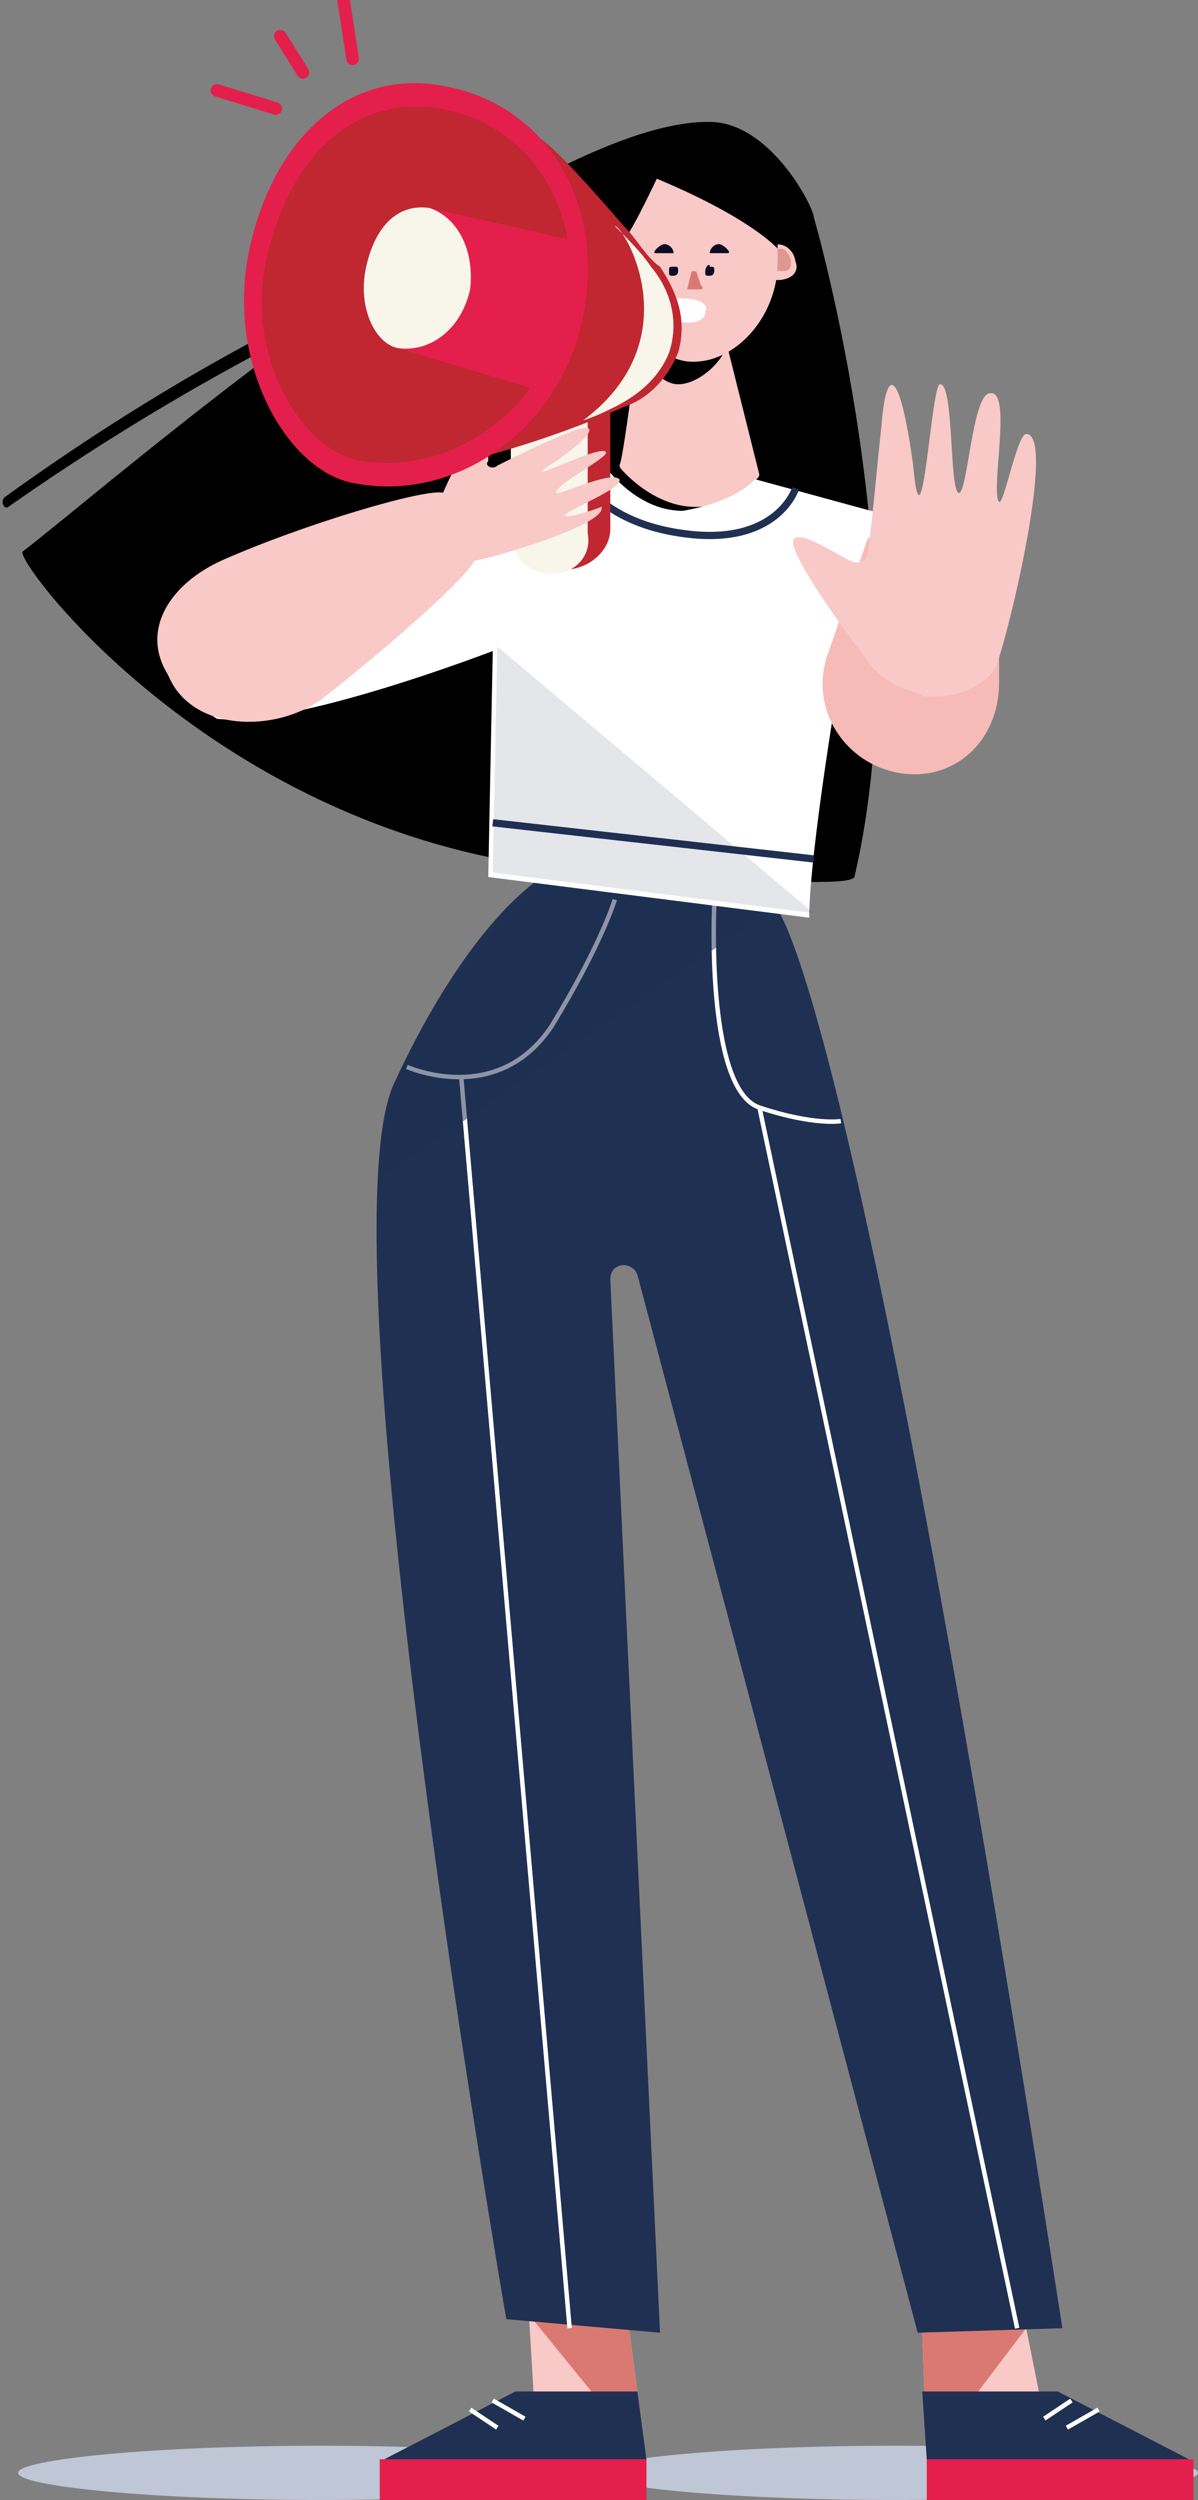 <?xml version="1.0" encoding="utf-8"?>
<!-- Generator: Adobe Illustrator 22.0.1, SVG Export Plug-In . SVG Version: 6.00 Build 0)  -->
<svg version="1.1" id="Layer_1" xmlns="http://www.w3.org/2000/svg" xmlns:xlink="http://www.w3.org/1999/xlink" x="0px" y="0px"
	 viewBox="0 0 26.5 55.3" style="enable-background:new 0 0 26.5 55.3;" xml:space="preserve">
<rect x="0" y="0" width="26.5" height="55.3" fill="#808080" stroke="none"/>
<style type="text/css">
	.st0{fill:#BFC6D6;}
	.st1{fill:#F8C9C6;}
	.st2{fill:#DA7972;}
	.st3{fill:#1F3052;}
	.st4{fill:#E41F4C;}
	.st5{fill:none;stroke:#FFFFFF;stroke-width:9.816149e-02;stroke-miterlimit:10;}
	.st6{opacity:0.51;fill:#1F3052;}
	.st7{fill:#F8C9C6;stroke:#F8C9C6;stroke-width:0.189;stroke-linecap:round;stroke-linejoin:round;stroke-miterlimit:10;}
	.st8{fill:#E09691;stroke:#E09691;stroke-width:0.189;stroke-linecap:round;stroke-linejoin:round;stroke-miterlimit:10;}
	.st9{fill:#0D0C25;}
	.st10{fill:#FFFFFF;}
	.st11{fill:none;stroke:#1F3052;stroke-width:0.16;stroke-miterlimit:10;}
	.st12{opacity:0.12;fill:#1F3052;}
	.st13{fill:#F6BBB7;}
	.st14{fill:#C02731;}
	.st15{fill:#F8F5EB;}
	.st16{fill:none;stroke:#E41F4C;stroke-width:0.279;stroke-linecap:round;stroke-miterlimit:10;}
</style>
<g>
	<g>
		<path class="st0" d="M13.8,54.7c0,0.3-3,0.6-6.7,0.6c-3.7,0-6.7-0.3-6.7-0.6c0-0.3,3-0.6,6.7-0.6C10.8,54.1,13.8,54.4,13.8,54.7z"
			/>
		<path class="st0" d="M26.5,54.7c0,0.3-3,0.6-6.7,0.6c-3.7,0-6.7-0.3-6.7-0.6c0-0.3,3-0.6,6.7-0.6C23.6,54.1,26.5,54.4,26.5,54.7z"
			/>
	</g>
	<g>
		<g>
			<g>
				<g>
					<polygon class="st1" points="20.4,51.6 20.5,54.4 26.3,54.4 23,53 22.7,51.5 					"/>
					<polygon class="st2" points="22.7,51.5 20.5,54.4 20.4,51.6 					"/>
					<polygon class="st3" points="23.4,52.9 26.3,54.4 20.5,54.4 20.4,52.9 					"/>
					<rect x="20.5" y="54.4" class="st4" width="5.9" height="0.9"/>
					<g>
						<line class="st5" x1="23.7" y1="53.1" x2="23.1" y2="53.5"/>
						<line class="st5" x1="24.3" y1="53.3" x2="23.6" y2="53.7"/>
					</g>
				</g>
			</g>
			<g>
				<g>
					<polygon class="st1" points="13.9,51.4 14.3,54.4 8.5,54.4 11.8,52.9 11.7,51.2 					"/>
					<polygon class="st2" points="11.7,51.2 13.9,51.4 14.3,54.4 					"/>
					<polygon class="st3" points="11.4,52.9 8.5,54.4 14.3,54.4 14.1,52.9 					"/>
					<g>
						<line class="st5" x1="10.9" y1="53.1" x2="11.6" y2="53.5"/>
						<line class="st5" x1="10.4" y1="53.3" x2="11" y2="53.7"/>
					</g>
					<rect x="8.4" y="54.4" class="st4" width="5.9" height="0.9"/>
				</g>
			</g>
			<g>
				<path class="st3" d="M12,19.4l5.1,0.6c0,0,1.6,0.6,6.4,31.5l-3.2,0.1l-6.2-23.4c-0.1-0.3-0.6-0.3-0.6,0.1l1.1,23.3l-3.4-0.3
					c0,0-4.1-23.6-2.5-27.3C10.4,20.3,12,19.4,12,19.4z"/>
				<g>
					<path class="st5" d="M9,23.6c0,0,2,0.9,3.2-0.9c1.1-1.8,1.4-2.8,1.4-2.8"/>
					<path class="st5" d="M15.8,20c0,0-0.2,4.1,1,4.5c1.2,0.4,1.8,0.3,1.8,0.3"/>
					<line class="st5" x1="16.8" y1="24.5" x2="22.5" y2="51.5"/>
					<line class="st5" x1="10.2" y1="23.8" x2="12.6" y2="51.5"/>
				</g>
				<path class="st6" d="M17.1,20.1l-5.2-0.5c0,0-3.7,3.3-3.4,6.4L17.1,20.1z"/>
			</g>
		</g>
	</g>
	<g>
		<path d="M18.9,19.4C20.4,13,18,4.8,18,4.8l0,0c0-0.2-0.9-2-2.2-2.1c-4-0.2-13.7,8.3-15.3,9.5c-0.2,0.2,4.7,6.8,13.1,7.1
			C17,19.5,18.8,19.6,18.9,19.4z"/>
		<g>
			<g>
				<path d="M17.3,3.9C16,3,13.1,4.3,11.9,4.8C7.7,6.2,3.7,8.4,0.1,11c-0.1,0.1,0,0.3,0.1,0.2c3-2.1,6.2-3.9,9.7-5.4
					c1.5-0.6,5.7-2.8,7.3-1.7C17.3,4.2,17.4,4,17.3,3.9L17.3,3.9z"/>
			</g>
		</g>
		<g>
			<g>
				<path class="st7" d="M14.3,6.8c0,0-0.4,3.3-0.5,3.5c0,0,1.4,1.7,2.9,0.2c0,0-0.2-0.8-0.7-2.8L14.3,6.8z"/>
				<path d="M16.1,7.5c0,0.4-0.6,1-1.1,1c-0.5,0-0.9-0.8-1-1.2c0-0.3,0.8-0.7,1.2-0.6C15.7,6.7,16.1,7.1,16.1,7.5z"/>
			</g>
			<g>
				<g>
					<g>
						<path class="st7" d="M13.3,5.7l0.6,0l0,0.6l-0.6,0C13.2,6.3,13,6.2,13,6l0,0C13,5.9,13.1,5.7,13.3,5.7z"/>
						<path class="st8" d="M13.3,5.9l0.2,0l0,0.3l-0.2,0c-0.1,0-0.1,0-0.1-0.1l0,0C13.2,5.9,13.2,5.9,13.3,5.9z"/>
					</g>
					<g>
						<path class="st7" d="M17.2,6.1l-0.6,0l0-0.6l0.6,0c0.2,0,0.3,0.2,0.3,0.3l0,0C17.6,6,17.4,6.1,17.2,6.1z"/>
						<path class="st8" d="M17.3,5.6l-0.2,0l0,0.3l0.2,0c0.1,0,0.1,0,0.1-0.1l0,0C17.4,5.7,17.3,5.6,17.3,5.6z"/>
					</g>
					<path class="st7" d="M15.5,3.8L15.5,3.8c1.1,0.1,1.7,1,1.6,2.1l0,0.1c-0.1,1.1-1,2-1.9,1.9l0,0c-0.7-0.1-1.9-1.1-1.8-2.2l0-0.1
						C13.5,4.6,14.4,3.8,15.5,3.8z"/>
				</g>
				<g>
					<path class="st9" d="M15.6,6c0,0.1,0,0.1,0.1,0.1c0.1,0,0.1-0.1,0.1-0.1c0-0.1,0-0.1-0.1-0.1C15.7,5.8,15.6,5.9,15.6,6z"/>
					<path class="st9" d="M14.8,6c0,0.1,0,0.1,0.1,0.1C14.9,6.1,15,6.1,15,6c0-0.1,0-0.1-0.1-0.1C14.8,5.9,14.8,5.9,14.8,6z"/>
					<path class="st2" d="M15.2,6.4l0.3,0c0,0,0.1,0,0-0.1L15.4,6c0,0-0.1,0-0.1,0L15.2,6.4C15.1,6.4,15.1,6.4,15.2,6.4z"/>
					<path class="st9" d="M14.5,5.6c-0.1,0,0.1-0.2,0.2-0.2c0.1,0,0.2,0.1,0.2,0.2C14.9,5.6,14.7,5.6,14.5,5.6z"/>
					<path class="st9" d="M16.1,5.6c0.1,0-0.1-0.2-0.2-0.2c-0.1,0-0.2,0.1-0.2,0.2C15.7,5.6,15.9,5.6,16.1,5.6z"/>
					<path class="st10" d="M15.6,6.9c0.1-0.2-0.2-0.3-0.5-0.3c-0.3,0-0.5-0.2-0.5,0.1c-0.1,0.2,0.2,0.4,0.4,0.4
						C15.3,7.2,15.6,7.1,15.6,6.9z"/>
				</g>
			</g>
			<g>
				<path d="M14.4,3.9c2.2,0.9,2.8,1.6,2.8,1.6s0.1-2.5-2.6-2.1C12.8,3.6,14.2,3.8,14.4,3.9z"/>
				<path d="M14.6,3.8c0,0-0.6,1.3-0.8,1.5c-0.2,0.3-0.6,0.1-0.6,0.1S13.1,3.6,14.6,3.8z"/>
			</g>
		</g>
		<g>
			<path class="st10" d="M16.7,10.6l4.4,1.2l0.8,2.4c0.3,0.9-0.3,1.8-1.3,1.8h-2.2c0,0-0.5,3.1-0.5,4.3l-7.1-0.9l0.1-5
				c0,0-4.4,1.7-6.1,1.5c0,0-2-1.2-0.9-2.7c0,0,8.2-3.3,9.4-3c0,0,0.7,1.1,1.8,1.1C16.3,11.1,16.7,10.6,16.7,10.6z"/>
			<g>
				<path class="st11" d="M12.5,10c0,0,0.4,1.5,2.6,1.8c2.1,0.3,2.5-1,2.5-1"/>
				<line class="st11" x1="10.9" y1="18.2" x2="18" y2="19"/>
			</g>
			<polygon class="st12" points="11,14.3 18,20.2 10.9,19.3 			"/>
		</g>
	</g>
	<g>
		<path class="st13" d="M19.9,17.1L19.9,17.1c-1.2-0.2-2-1.4-1.6-2.6l0.9-2.6l2.9,0.4l0,2.8C22.1,16.4,21.1,17.3,19.9,17.1z"/>
		<path class="st1" d="M19.1,14.5c0,0-1.9-2.5-1.5-2.6c0.2-0.1,0.8,0.3,1.2,0.5c0.2,0.1,0.4,0,0.4-0.2c0.1-0.7,0.2-1.9,0.3-2.8
			c0.1-1.3,0.4-1.3,0.7,0.9c0.2,2.2,0.4-1.9,0.6-1.8c0.3,0,0.2,2.3,0.4,2.4c0.2,0.1,0.3-2.2,0.7-2.2c0.5-0.1,0,2.2,0.2,2.4
			c0.1,0.1,0.4-1.5,0.6-1.5c0.7,0-0.5,4.9-0.7,5.2c0,0,0,0,0,0c0,0-0.4,0.7-1.6,0.6C20.4,15.3,19.6,15.3,19.1,14.5z"/>
	</g>
	<g>
		<g>
			<path class="st14" d="M12.5,12.6L12.5,12.6c-0.5,0-0.7-0.5-0.7-1V6.8h1.7v4.9C13.5,12.2,13,12.6,12.5,12.6z"/>
			<path class="st15" d="M12.2,12.7L12.2,12.7c-0.5,0-0.9-0.4-0.9-0.9V6.9h1.7v4.9C13.1,12.3,12.7,12.7,12.2,12.7z"/>
		</g>
		<path class="st1" d="M12.5,11.4c0-0.1,1.3-0.6,1.2-0.8c-0.2-0.2-1.4,0.4-1.4,0.3c0-0.2,1.2-0.8,1.1-0.9c-0.1-0.2-2.2,0.9-1.1,0.2
			c1-0.7,0.9-0.9,0.2-0.6c-0.5,0.2-1.1,0.5-1.5,0.7c-0.1,0.1-0.3,0-0.2-0.1c0-0.3,0-0.7-0.1-0.8c-0.2-0.1-0.9,1.5-0.9,1.5s0,0,0,0
			c-0.4-0.1-3.1,0.7-4.9,1.5c-1.1,0.5-1.8,1.5-1.2,2.5l0.1,0.2c0.6,1.1,2.4,1.1,3.4,0.3c1.4-1.1,3.1-2.6,3.3-3c0,0,0,0,0,0
			c0.2,0,3-0.8,2.8-1.2C13.4,11.2,12.5,11.5,12.5,11.4z"/>
	</g>
	<g>
		<g>
			<path class="st14" d="M12,3.1c0.4,0.3,1.1,1.1,1.8,1.9c0.3,0.3,0.5,0.7,0.8,0.9c0.4,0.6,0.6,1.2,0.4,1.9l0,0
				c-0.2,0.5-0.6,1-1.2,1.2c-0.2,0.1-0.5,0.2-0.7,0.3c-1.5,0.6-3.6,1.2-4.3,1.1C8.6,10.4,10.2,1.7,12,3.1z"/>
			<path class="st15" d="M12.9,9.3c0.3-0.1,0.5-0.2,0.7-0.3c0.6-0.3,1-0.7,1.2-1.2l0,0c0.2-0.6,0.1-1.3-0.4-1.9
				c-0.2-0.3-0.5-0.6-0.8-0.9C13.8,5,15.3,7.5,12.9,9.3z"/>
		</g>
		<g>
			<path class="st4" d="M12.9,7c-0.5,2.5-2.8,4.1-5,3.7C6.4,10.5,5,8.1,5.5,5.6c0.5-2.5,2.2-4.1,4.3-3.7C12.1,2.3,13.4,4.5,12.9,7z"
				/>
			<path class="st14" d="M12.5,6.9C12,9.1,10,10.5,8,10.2C6.7,10,5.4,7.9,5.9,5.7c0.5-2.2,1.9-3.6,3.8-3.3C11.7,2.7,13,4.7,12.5,6.9
				z"/>
		</g>
		<g>
			<path class="st4" d="M9.5,4.6l3.1,0.7c0,0,0.6,1.5-0.8,3.3L8.8,7.7L9.5,4.6z"/>
			<path class="st15" d="M10.4,6.4c-0.2,0.9-0.9,1.4-1.6,1.3C8.3,7.6,7.9,6.8,8.1,5.9c0.2-0.9,0.7-1.4,1.4-1.3
				C10.1,4.8,10.5,5.5,10.4,6.4z"/>
		</g>
	</g>
	<g>
		<line class="st16" x1="6.2" y1="0.8" x2="6.7" y2="1.6"/>
		<line class="st16" x1="7.6" y1="0" x2="7.8" y2="1.3"/>
		<line class="st16" x1="4.8" y1="2" x2="6.1" y2="2.4"/>
	</g>
</g>
</svg>

